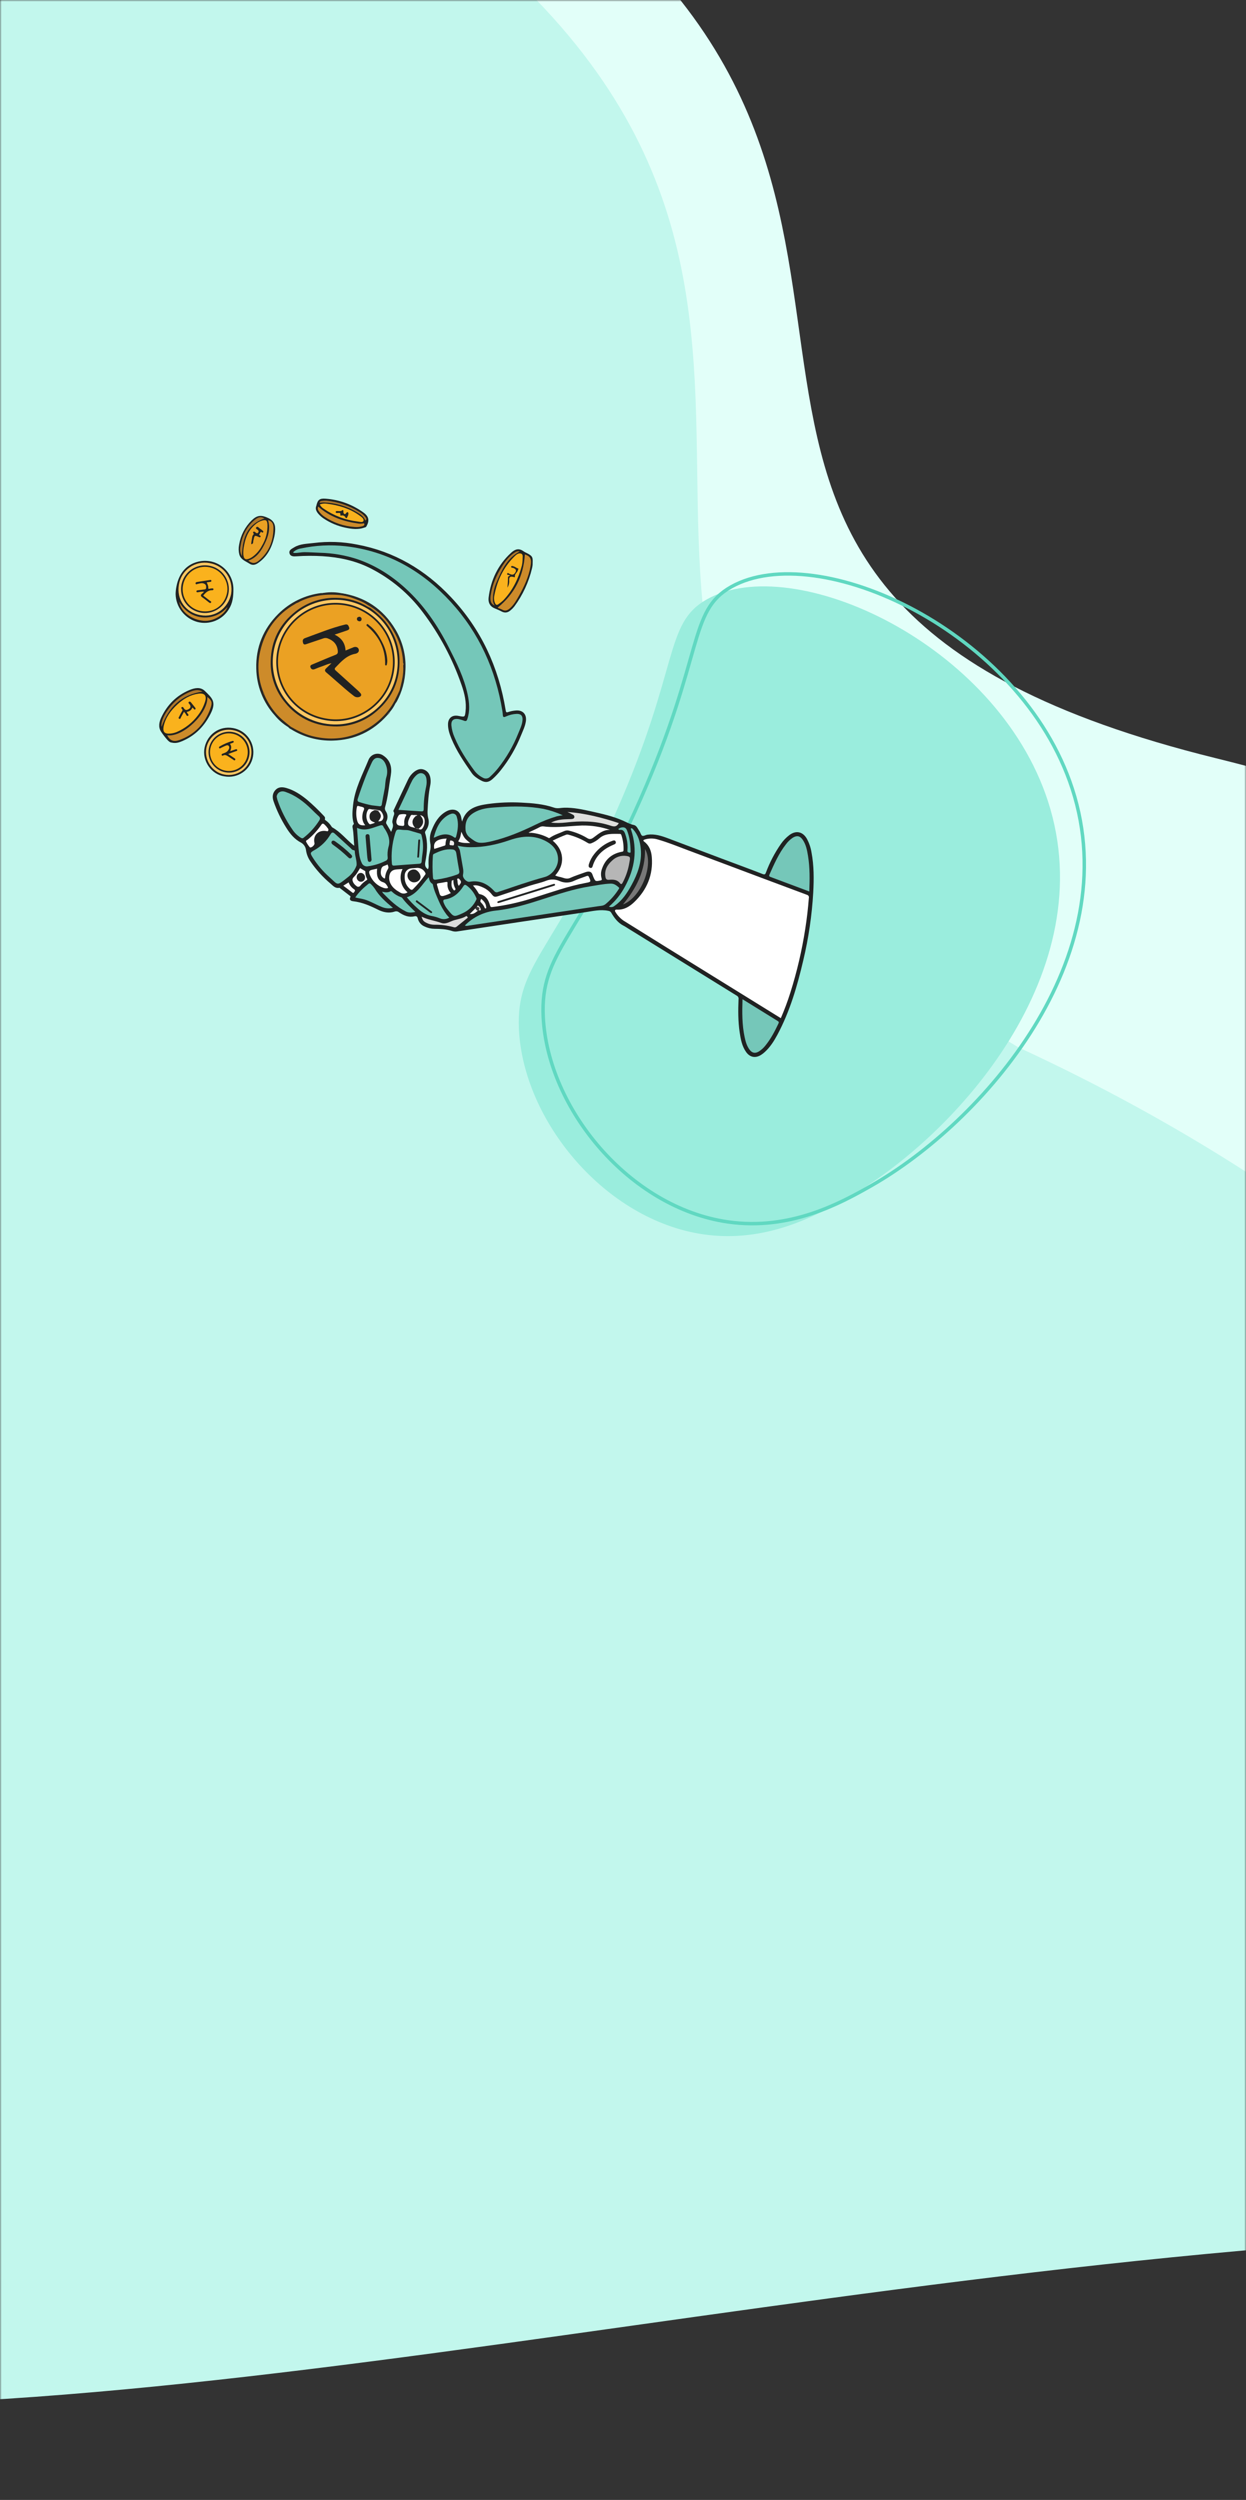 <svg width="360" height="722" viewBox="0 0 360 722" fill="none" xmlns="http://www.w3.org/2000/svg">
<rect x="0" y="0" width="360" height="722" fill="#333333" stroke="none"/>
<mask id="mask0_452_199" style="mask-type:alpha" maskUnits="userSpaceOnUse" x="0" y="0" width="360" height="722">
<path d="M0 0H360V722H0V0Z" fill="#C4C4C4"/>
</mask>
<g mask="url(#mask0_452_199)">
<path d="M-95.511 -106.031C-95.511 -106.031 19.849 -133.185 156.972 -36.526C294.095 60.132 157.717 171.249 351.273 218.972C544.829 266.694 519.629 360.25 690.339 345.116C861.05 329.982 887.986 427.043 838.346 480.528C788.706 534.013 3.847 434.177 -160.461 439.659C-324.768 445.141 -430.071 132.509 -427.784 94.544C-425.498 56.579 -333.626 -198.007 -324.771 -199.197C-315.917 -200.387 -95.511 -106.031 -95.511 -106.031Z" fill="#E2FFF9"/>
<path d="M-157.828 -77.055C-157.828 -77.055 -4.376 -131.773 134.443 -18.769C273.261 94.234 121.428 199.105 294.192 302.465C482.075 389.182 483.798 510.697 660.478 498.971C837.158 487.245 1198.95 837.984 753.077 685.542C307.202 533.101 -157.828 875.276 -340.834 544.886C-494.474 237.814 -510.038 180.935 -506.596 138.292C-503.155 95.649 -401.049 -187.926 -391.87 -188.993C-382.69 -190.059 -157.828 -77.055 -157.828 -77.055Z" fill="#C2F7ED"/>
<path d="M203.269 356.493C174.825 352.385 151.212 323.777 149.931 297.283C149.021 278.45 160.09 275.097 178.026 234.437C196.544 192.456 191.763 180.118 204.235 173.092C229.095 159.089 287.931 185.65 302.789 231.418C318.671 280.338 276.722 327.836 244.671 346.06C235.837 351.085 221.289 359.096 203.269 356.493Z" fill="#9AEDDD"/>
<path d="M210.289 352.891C181.845 348.783 158.231 320.175 156.951 293.681C156.04 274.849 167.11 271.495 185.045 230.835C203.563 188.855 198.783 176.516 211.254 169.49C236.114 155.488 294.95 182.049 309.808 227.817C325.69 276.737 283.742 324.234 251.69 342.459C242.857 347.483 228.309 355.494 210.289 352.891Z" stroke="#60D8C1" stroke-miterlimit="10"/>
<path d="M102.351 244.234C102.168 242.524 102.211 240.87 101.914 239.238C101.843 238.848 101.741 238.449 102.099 238.137C102.374 237.897 102.146 237.664 102.091 237.443C101.679 235.803 101.836 234.185 102.012 232.514C102.512 227.78 104.76 223.67 106.503 219.384C106.67 218.998 106.921 218.655 107.238 218.379C107.554 218.103 107.929 217.901 108.334 217.788C108.739 217.675 109.165 217.653 109.579 217.725C109.993 217.797 110.387 217.96 110.73 218.203C112.794 219.557 113.294 221.628 112.916 223.842C112.39 226.921 112.139 230.053 111.275 233.07C111.207 233.267 111.188 233.477 111.217 233.683C111.246 233.889 111.324 234.086 111.443 234.256C111.746 234.686 111.923 235.191 111.956 235.715C111.989 236.24 111.875 236.763 111.628 237.227C111.562 237.364 111.537 237.517 111.557 237.668C111.576 237.819 111.639 237.961 111.738 238.077C112.143 238.781 112.562 239.476 113.019 240.248C113.283 239.406 113.765 238.701 113.434 237.788C113.24 237.253 113.469 236.679 113.58 236.126C113.696 235.552 114.154 235.004 113.699 234.368C113.568 234.187 113.756 233.945 113.853 233.739C115.204 230.866 116.535 227.984 117.906 225.121C118.302 224.276 118.886 223.532 119.614 222.947C120.507 222.239 121.497 221.854 122.6 222.325C123.779 222.829 124.297 223.853 124.396 225.079C124.449 225.64 124.422 226.206 124.316 226.76C123.793 229.252 123.659 231.772 123.528 234.307C123.505 235.076 123.595 235.845 123.794 236.588C123.912 237.141 123.909 237.712 123.787 238.264C123.664 238.815 123.424 239.334 123.083 239.785C122.906 240.047 122.725 240.269 122.832 240.611C123.695 243.387 123.415 246.182 122.882 248.957C122.704 249.874 122.862 250.521 123.642 251.044C123.97 250.431 123.788 249.779 123.805 249.15C123.783 248.087 123.916 247.026 124.2 246C124.443 245.137 124.476 244.227 124.296 243.348C124.082 242.127 124.236 240.87 124.739 239.736C125.577 237.606 126.692 235.647 128.805 234.415C130.854 233.219 133.003 233.843 133.315 236.4C133.345 236.645 133.421 236.883 133.513 237.276C134.616 233.371 137.879 232.636 141.021 232.191C144.211 231.757 147.434 231.625 150.649 231.797C153.85 231.951 157.034 232.214 160.083 233.253C161.098 233.599 162.028 233.291 162.995 233.27C165.679 233.209 168.28 233.765 170.872 234.344C173.959 235.033 177.052 235.717 179.968 236.994C181.011 237.45 181.983 238.035 183.144 238.269C183.966 238.435 184.276 239.384 184.746 240.036C185.056 240.465 185.165 241.188 185.555 241.368C185.93 241.541 186.544 241.139 187.065 241.068C189.181 240.775 191.141 241.408 193.078 242.137C198.229 244.079 203.378 246.024 208.526 247.972C212.463 249.453 216.416 250.893 220.335 252.422C221.027 252.691 221.136 252.414 221.324 251.929C222.402 249.048 223.834 246.312 225.588 243.783C226.274 242.781 227.117 241.897 228.085 241.162C229.984 239.763 231.911 240.161 233.097 242.189C233.777 243.426 234.239 244.77 234.461 246.163C235.189 250.006 235.172 253.884 234.963 257.767C234.584 264.355 233.624 270.896 232.094 277.316C230.357 284.754 228.238 292.073 224.601 298.856C223.63 300.667 222.529 302.398 220.993 303.806C220.643 304.133 220.262 304.426 219.857 304.683C218.252 305.679 216.654 305.368 215.565 303.825C214.358 302.115 213.999 300.113 213.702 298.104C213.235 294.944 213.252 291.763 213.382 288.582C213.419 288.382 213.39 288.175 213.299 287.992C213.209 287.809 213.061 287.66 212.88 287.567C202.467 281.143 192.061 274.708 181.663 268.262C181.163 267.953 180.677 267.614 180.154 267.348C178.526 266.52 177.496 265.13 176.613 263.614C176.527 263.46 176.405 263.329 176.256 263.232C176.108 263.136 175.939 263.076 175.763 263.059C173.484 262.575 171.268 263.132 169.048 263.461C156.69 265.292 144.335 267.145 131.984 269.021C131.478 269.081 130.966 269.019 130.488 268.842C128.873 268.322 127.215 268.264 125.542 268.245C124.549 268.237 123.57 268.01 122.674 267.581C122.19 267.38 121.76 267.067 121.419 266.669C121.079 266.271 120.838 265.798 120.715 265.289C120.587 264.74 120.34 264.489 119.707 264.639C118.033 265.035 116.601 264.371 115.262 263.473C115.094 263.334 114.891 263.242 114.676 263.206C114.46 263.171 114.239 263.193 114.034 263.27C112.347 263.838 110.709 263.472 109.194 262.716C106.909 261.578 104.602 260.576 102.031 260.284C101.412 260.213 100.824 259.937 101.232 259.099C101.369 258.819 101.129 258.75 100.992 258.643C100.106 257.949 99.212 257.265 98.32 256.579C98.232 256.512 98.123 256.381 98.051 256.397C96.881 256.655 96.213 255.816 95.49 255.191C93.259 253.32 91.299 251.15 89.666 248.742C88.995 247.771 88.564 246.657 88.407 245.489C88.353 245.056 88.201 244.641 87.961 244.276C87.722 243.912 87.402 243.606 87.026 243.383C85.06 242.385 83.781 240.781 82.675 239C81.174 236.611 79.951 234.06 79.029 231.396C78.608 230.156 78.74 229.023 79.633 228.102C80.488 227.222 81.62 227.261 82.731 227.578C84.973 228.215 86.876 229.49 88.648 230.923C90.348 232.363 91.96 233.903 93.476 235.534C93.735 235.8 94.017 236.065 93.881 236.485C93.8 236.736 93.932 236.823 94.114 236.941C94.763 237.394 95.317 237.97 95.742 238.637C95.806 238.762 95.897 238.871 96.007 238.958C98.368 240.257 100.013 242.397 102.062 244.062C102.155 244.124 102.252 244.182 102.351 244.234Z" fill="#202222"/>
<path d="M103.153 157.266C113.921 159.281 122.867 164.579 130.303 172.473C138.981 181.687 144.071 192.67 146.1 205.1C146.186 205.629 146.238 205.858 146.871 205.632C147.564 205.4 148.283 205.254 149.012 205.199C151.036 205.009 152.228 206.291 151.942 208.301C151.734 209.769 151.062 211.08 150.519 212.434C149.086 216.005 147.143 219.35 144.752 222.367C144.024 223.299 143.218 224.167 142.341 224.961C141.198 225.985 140.228 226.115 138.867 225.35C137.888 224.8 136.942 224.194 136.278 223.241C134.07 220.066 131.882 216.88 130.408 213.278C129.864 211.949 129.411 210.599 129.44 209.128C129.473 207.437 130.581 206.47 132.26 206.721C132.428 206.747 132.594 206.782 132.761 206.812C134.288 207.091 134.312 207.095 134.503 205.515C134.823 202.855 134.221 200.297 133.356 197.835C130.751 190.286 126.97 183.194 122.153 176.819C118.171 171.509 113.023 167.179 107.104 164.161C102.73 161.94 98.048 160.935 93.176 160.635C90.674 160.483 88.165 160.492 85.665 160.664C84.915 160.715 83.906 160.771 83.651 159.818C83.396 158.866 84.313 158.492 84.975 158.087C86.7 157.033 88.695 157.066 90.598 156.826C94.779 156.291 99.02 156.44 103.153 157.266Z" fill="#202222"/>
<path d="M49.575 214.458C49.127 214.439 48.74 214.104 48.336 213.661C47.701 212.946 47.116 212.187 46.585 211.391C45.639 210.014 45.978 208.512 46.629 207.139C48.334 203.546 50.987 200.867 54.687 199.312C56.205 198.675 57.899 198.296 59.197 199.564C61.287 201.605 62.543 202.664 60.938 205.949C59.156 209.589 56.548 212.341 52.815 213.97C51.849 214.388 50.835 214.773 49.575 214.458Z" fill="#202222"/>
<path d="M153.712 164.146C152.772 168.113 151.04 171.851 148.618 175.136C148.309 175.535 147.957 175.899 147.567 176.22C146.755 176.934 145.898 177.137 144.865 176.574C144.236 176.231 143.553 175.961 142.888 175.681C141.454 175.076 141.011 173.91 141.178 172.559C141.801 167.506 143.877 163.133 147.659 159.658C148.843 158.57 149.939 158.241 151.294 159.239C151.573 159.423 151.867 159.582 152.174 159.715C154.159 160.697 153.919 161.124 153.884 163.148C153.853 163.484 153.795 163.818 153.712 164.146Z" fill="#202222"/>
<path d="M50.959 169.484C51.726 165.275 54.214 162.655 58.012 162.061C59.179 161.888 60.369 161.967 61.503 162.293C62.636 162.619 63.686 163.185 64.58 163.952C65.475 164.719 66.193 165.669 66.686 166.738C67.18 167.806 67.437 168.968 67.44 170.144C67.447 172.21 67.248 174.174 66.129 175.941C65.218 177.443 63.848 178.613 62.22 179.28C60.592 179.946 58.792 180.073 57.086 179.642C55.294 179.165 53.706 178.12 52.561 176.664C51.416 175.209 50.777 173.422 50.738 171.573C50.751 170.871 50.824 170.173 50.959 169.484Z" fill="#202222"/>
<path d="M83.296 210.004C81.828 209.11 80.519 207.978 79.424 206.655C76.038 202.918 74.126 198.083 74.04 193.046C73.893 186.929 76.045 181.654 80.386 177.324C83.743 173.964 88.139 171.831 92.862 171.271C92.918 171.276 92.972 171.291 93.022 171.316C95.402 171.191 97.772 171.147 100.125 171.65C100.841 171.804 101.496 172.158 102.234 172.221C102.473 172.241 102.707 172.362 102.655 172.63C102.611 172.852 102.353 172.846 102.157 172.843C101.905 172.825 101.654 172.791 101.407 172.739C99.265 172.148 97.042 171.898 94.822 172C92.028 172.067 89.28 172.723 86.758 173.924C86.299 173.996 85.869 174.197 85.521 174.504C82.052 176.397 79.225 179.274 77.397 182.771C74.693 188.029 74.091 193.526 76.07 199.195C76.118 199.327 76.157 199.462 76.186 199.6C76.215 199.963 76.329 200.315 76.518 200.627C78.134 204.023 80.311 206.961 83.454 209.118C83.76 209.326 84.019 209.593 84.217 209.905C84.419 210.309 84.335 210.516 83.867 210.335C83.663 210.249 83.471 210.138 83.296 210.004Z" fill="#282725"/>
<path d="M91.394 146.092C91.778 144.35 92.33 143.885 94.066 144.023C98.031 144.308 101.834 145.701 105.043 148.041C106.605 149.174 106.803 150.39 105.848 152.055C105.718 152.282 105.497 152.293 105.285 152.37C103.461 153.027 101.616 152.779 99.806 152.397C97.552 151.926 95.411 151.024 93.501 149.741C92.967 149.384 92.482 148.96 92.056 148.48C91.394 147.734 91.021 146.949 91.394 146.092Z" fill="#202222"/>
<path d="M79.262 154.981C78.572 158.094 77.217 160.807 74.488 162.654C73.731 163.167 72.925 163.348 72.065 162.784C70.957 162.059 69.583 161.651 69.153 160.169C68.91 159.244 68.886 158.276 69.082 157.339C69.508 154.654 70.788 152.176 72.733 150.271C74.335 148.719 75.54 148.685 77.529 149.625C79.678 150.639 79.649 152.349 79.394 154.233C79.362 154.484 79.307 154.732 79.262 154.981Z" fill="#222322"/>
<path d="M64.849 224.221C61.129 223.726 58.271 219.763 59.127 215.835C59.936 212.125 63.323 209.552 67.359 210.277C68.277 210.441 69.154 210.784 69.939 211.286C70.724 211.789 71.402 212.44 71.935 213.204C72.468 213.968 72.844 214.828 73.043 215.737C73.243 216.646 73.26 217.585 73.095 218.501C72.93 219.416 72.586 220.291 72.083 221.074C71.579 221.857 70.926 222.533 70.16 223.064C69.394 223.596 68.531 223.971 67.62 224.17C66.708 224.368 65.767 224.386 64.849 224.221Z" fill="#202222"/>
<path d="M83.297 210.004C83.474 210.068 83.652 210.138 83.832 210.193C83.935 210.225 84.061 210.412 84.143 210.198C84.172 210.123 84.08 210.002 84.043 209.902C84.516 209.754 84.862 210.059 85.211 210.269C88.387 212.116 92.001 213.082 95.677 213.068C99.354 213.053 102.959 212.058 106.12 210.186C110.24 207.773 113.11 204.298 114.957 199.942C115.033 199.76 115.126 199.585 115.232 199.419C115.473 199.177 115.419 198.704 115.858 198.615C115.897 198.64 115.93 198.673 115.956 198.711C115.981 198.749 115.998 198.792 116.006 198.838C115.592 200.359 114.995 201.826 114.23 203.206C113.834 204.022 113.341 204.787 112.761 205.485C112.435 205.809 112.213 206.216 111.896 206.548C107.7 211.251 102.459 213.725 96.134 213.892C91.882 214.003 87.691 212.862 84.087 210.61C83.773 210.483 83.501 210.273 83.297 210.004Z" fill="#292825"/>
<path d="M114.234 203.207C114.682 202.095 115.108 200.973 115.589 199.876C115.732 199.481 115.839 199.074 115.909 198.66C116.296 197.6 116.341 196.47 116.59 195.381C116.661 195.065 116.669 194.735 116.721 194.612C116.445 195.829 116.35 197.281 115.908 198.66C115.558 198.801 115.774 199.29 115.429 199.435C115.35 199.317 115.303 199.182 115.291 199.041C115.279 198.9 115.303 198.759 115.361 198.63C115.807 197.006 116.123 195.35 116.308 193.677C116.978 192.989 116.532 192.052 116.842 191.282C116.748 191.423 116.81 191.624 116.668 191.749C116.1 191.643 116.221 191.16 116.206 190.815C116.079 188.069 115.18 185.546 114.015 183.094C113.858 182.763 113.627 182.476 113.458 182.153C111.748 179.069 109.171 176.551 106.045 174.908C104.838 173.999 103.426 173.53 102.025 173.034C101.73 172.929 101.323 172.944 101.274 172.489L102.503 172.71L102.57 172.47C101.777 172.233 100.991 171.964 100.187 171.766C98.132 171.258 96.035 171.331 93.944 171.411C93.636 171.42 93.329 171.388 93.029 171.317C94.801 170.968 96.623 170.955 98.4 171.277C105.349 172.304 110.697 175.82 114.284 181.858C116.355 185.339 117.35 189.352 117.143 193.395C117.029 196.635 116.166 199.805 114.619 202.657C114.501 202.847 114.373 203.031 114.234 203.207Z" fill="#2A2927"/>
<path d="M111.898 206.546C112.035 206.092 112.346 205.71 112.763 205.483C112.601 205.923 112.297 206.297 111.898 206.546Z" fill="#6E6F6F"/>
<path d="M225.596 294.057C214.642 287.279 203.737 280.531 192.883 273.812C188.653 271.192 184.43 268.562 180.213 265.923C179.255 265.272 178.447 264.424 177.842 263.438C177.487 262.916 177.759 262.676 178.222 262.704C180.288 262.827 181.89 261.837 183.265 260.512C186.938 256.976 188.731 252.654 188.323 247.533C188.183 245.788 187.612 244.184 186.115 243.06C185.718 242.761 185.902 242.57 186.299 242.447C187.522 242.074 188.829 242.074 190.052 242.447C193.095 243.318 196.014 244.537 198.974 245.637C205.935 248.222 212.875 250.849 219.826 253.456C224.257 255.119 228.691 256.775 233.127 258.424C233.226 258.445 233.32 258.485 233.403 258.543C233.486 258.6 233.556 258.674 233.61 258.76C233.663 258.845 233.699 258.941 233.714 259.041C233.729 259.14 233.724 259.242 233.698 259.34C233.469 262.29 233.134 265.226 232.675 268.149C231.715 274.416 230.273 280.6 228.363 286.646C227.571 289.163 226.648 291.637 225.596 294.057Z" fill="white"/>
<path d="M132.213 244.24C133.424 244.538 134.669 244.685 135.917 244.677C139.854 244.722 143.623 243.889 147.326 242.61C150.911 241.373 154.514 241.123 157.956 243.06C159.868 244.136 161.161 245.725 161.233 248.048C161.304 250.327 159.569 252.697 157.372 253.292C152.823 254.525 148.392 256.123 143.922 257.602C143.732 257.702 143.511 257.73 143.301 257.68C143.091 257.63 142.906 257.506 142.781 257.331C140.879 255.281 138.607 254.121 135.695 254.663C134.797 254.829 133.568 253.525 133.773 252.637C133.899 252.002 133.897 251.347 133.767 250.713C133.492 249.052 133.176 247.398 132.895 245.738C132.81 245.237 132.47 244.854 132.213 244.24Z" fill="#75C7B9"/>
<path d="M134.316 267.282C136.716 264.838 139.902 263.314 143.315 262.977C147.917 262.489 152.312 261.136 156.688 259.723C161.199 258.266 165.69 256.743 170.391 256.004C172.391 255.69 174.372 255.262 176.417 255.197C177.467 255.163 178.089 255.703 178.773 256.28C178.993 256.465 178.877 256.605 178.761 256.78C177.725 258.429 176.43 259.901 174.926 261.141C174.318 261.621 173.651 261.61 172.963 261.707C170.089 262.115 167.22 262.554 164.349 262.985C154.733 264.427 145.117 265.867 135.501 267.306C135.119 267.363 134.722 267.515 134.316 267.282Z" fill="#75C7B9"/>
<path d="M162.595 235.458C162.025 235.524 161.46 235.622 160.901 235.751C158.763 236.382 156.685 237.199 154.69 238.192C150.677 240.146 146.569 241.867 142.215 242.918C140.989 243.213 139.68 243.503 138.457 243.369C137.471 243.263 136.555 242.505 135.718 241.862C135.345 241.58 135.041 241.217 134.829 240.8C134.617 240.384 134.503 239.925 134.495 239.458C134.373 236.891 135.329 235.452 137.643 234.328C139.777 233.291 142.052 233.259 144.324 233.098C148.56 232.798 152.784 232.834 156.977 233.596C158.914 234.003 160.799 234.628 162.595 235.458Z" fill="#75C7B9"/>
<path d="M159.68 242.78C160.937 242.149 162.225 241.582 163.54 241.08C163.749 240.997 163.98 240.986 164.196 241.051C166.163 241.558 168.042 242.357 169.771 243.421C169.925 243.534 170.107 243.605 170.297 243.626C170.488 243.647 170.68 243.618 170.856 243.542C171.698 243.208 172.476 242.728 173.152 242.125C174.899 240.58 177.023 240.85 179.092 240.834C179.436 240.831 179.504 241.11 179.579 241.335C180.007 242.675 180.202 244.079 180.156 245.485C180.147 246.01 179.807 245.964 179.489 246.028C176.595 246.614 174.745 248.353 173.852 251.128C173.583 251.966 173.573 252.864 173.824 253.708C173.95 254.142 173.819 254.212 173.428 254.292C172.003 254.584 172.022 254.595 171.415 253.219C171.135 252.586 171.072 251.738 170.065 251.715C169.785 251.713 169.507 251.764 169.246 251.866C167.738 252.415 166.196 252.893 164.736 253.551C163.551 254.086 162.602 253.359 161.547 253.223C161.157 253.134 160.776 253.01 160.408 252.853C161.745 251.33 162.545 249.628 162.383 247.612C162.226 245.626 161.201 244.077 159.68 242.78Z" fill="white"/>
<path d="M233.827 257.469C230.011 256.036 226.319 254.644 222.619 253.271C222.228 253.126 222.146 252.964 222.311 252.592C223.671 249.544 225.002 246.483 227.087 243.826C227.619 243.096 228.274 242.463 229.024 241.956C230.214 241.205 231.138 241.376 231.927 242.535C232.891 243.949 233.197 245.589 233.463 247.233C234.006 250.582 233.957 253.951 233.827 257.469Z" fill="#75C7B9"/>
<path d="M103.013 249.957C102.505 251.333 101.606 252.532 100.427 253.41C97.203 255.941 97.81 255.687 95.159 253.308C93.319 251.677 91.718 249.797 90.4 247.723C89.539 246.352 89.545 246.256 90.909 245.485C92.808 244.408 94.388 242.85 95.49 240.968C95.903 240.28 96.236 240.314 96.749 240.787C98.24 242.161 99.752 243.515 101.242 244.89C101.531 245.156 101.748 245.506 102.19 245.539C102.232 245.538 102.274 245.545 102.314 245.561C102.353 245.577 102.389 245.601 102.419 245.631C102.449 245.662 102.472 245.698 102.488 245.737C102.503 245.777 102.511 245.819 102.509 245.862C102.532 247.155 103.08 248.376 103.039 249.677C103.038 249.761 103.025 249.844 103.013 249.957Z" fill="#75C7B9"/>
<path d="M214.525 288.584C218 290.736 221.344 292.813 224.7 294.874C225.037 295.081 225.087 295.233 224.913 295.604C223.85 297.839 222.719 300.028 221.145 301.96C220.625 302.629 219.994 303.204 219.279 303.659C218.189 304.321 217.311 304.154 216.555 303.136C215.763 302.069 215.419 300.821 215.146 299.551C214.381 295.978 214.408 292.363 214.525 288.584Z" fill="#75C7B9"/>
<path d="M79.939 229.994C80.17 228.79 81.249 228.279 82.413 228.679C85.336 229.683 87.724 231.484 89.895 233.618C90.619 234.329 91.332 235.053 92.093 235.725C92.544 236.124 92.538 236.474 92.248 236.955C91.036 238.861 89.508 240.548 87.728 241.942C87.364 242.243 87.1 242.058 86.82 241.892C85.866 241.28 85.054 240.471 84.44 239.521C82.604 236.878 81.153 233.989 80.131 230.94C80.044 230.63 79.98 230.314 79.939 229.994Z" fill="#75C7B9"/>
<path d="M136.66 255.746C137.673 255.525 138.514 255.866 139.332 256.21C140.357 256.624 141.261 257.291 141.958 258.147C142.721 259.101 142.894 259.162 144.103 258.762C147.1 257.77 150.087 256.755 153.088 255.787C154.669 255.277 156.32 254.956 157.856 254.343C158.473 254.102 159.133 253.989 159.795 254.01C160.457 254.031 161.108 254.185 161.709 254.463C162.377 254.758 163.103 254.902 163.834 254.884C164.565 254.865 165.282 254.685 165.935 254.357C167.076 253.815 168.306 253.462 169.49 253.007C169.857 252.865 170.013 252.956 170.178 253.32C170.776 254.641 170.807 254.705 169.354 254.971C164.155 255.922 159.204 257.729 154.184 259.295C150.327 260.552 146.359 261.441 142.333 261.952C141.907 262.001 141.73 262.02 141.588 261.501C141.159 259.922 140.388 258.581 138.585 258.229C138.382 258.19 138.314 258.056 138.23 257.911C137.788 257.134 137.262 256.408 136.66 255.746Z" fill="white"/>
<path d="M118.187 239.825C119.242 240.133 120.294 240.452 121.354 240.745C121.699 240.84 121.756 241.095 121.822 241.371C122.237 242.981 122.332 244.656 122.1 246.302C121.969 247.135 121.89 247.977 121.818 248.817C121.779 249.28 121.528 249.432 121.106 249.461C118.718 249.627 116.331 249.787 113.946 249.988C113.417 250.032 113.262 249.875 113.22 249.366C112.991 246.556 113.283 243.727 114.081 241.022C114.531 239.468 114.582 239.472 116.241 239.674C116.885 239.751 117.544 239.67 118.187 239.825Z" fill="#73C8BA"/>
<path d="M107.419 232.584C106.228 232.344 105.051 232.04 103.892 231.674C103.36 231.518 103.191 231.264 103.369 230.703C104.053 228.558 104.825 226.447 105.635 224.346C106.11 223.111 106.669 221.915 107.204 220.707C107.621 219.765 108.069 218.808 109.255 218.888C110.371 218.964 111.07 219.827 111.447 220.785C111.936 221.935 112.004 223.22 111.64 224.415C111.285 225.526 111.358 226.703 111.136 227.837C110.844 229.33 110.563 230.827 110.306 232.326C110.305 232.411 110.285 232.494 110.246 232.568C110.207 232.643 110.152 232.708 110.084 232.758C110.016 232.808 109.937 232.841 109.854 232.855C109.771 232.87 109.685 232.864 109.604 232.84C108.876 232.756 108.147 232.671 107.419 232.584Z" fill="#73C8BA"/>
<path d="M103.154 239.079C105.562 240.224 107.639 239.04 109.776 238.41C110.302 238.254 110.611 238.263 110.81 238.82C110.921 239.048 111.057 239.263 111.215 239.462C112.234 241.056 112.835 242.704 112.235 244.639C111.979 245.624 111.902 246.647 112.009 247.659C112.038 247.853 112.001 248.051 111.902 248.221C111.802 248.391 111.648 248.522 111.464 248.592C109.852 249.409 108.114 249.949 106.322 250.189C105.948 250.268 105.558 250.211 105.223 250.027C104.888 249.843 104.631 249.545 104.498 249.187C103.878 247.882 103.723 246.491 103.595 245.095C103.419 243.168 103.31 241.234 103.154 239.079Z" fill="#73C8BA"/>
<path d="M129.806 265.02C129.392 265.267 128.925 265.413 128.444 265.445C127.962 265.478 127.48 265.396 127.036 265.206C126.248 264.895 125.43 264.665 124.596 264.518C122.977 264.199 121.696 263.314 120.521 262.23C119.449 261.279 118.453 260.245 117.543 259.138C120.551 258.165 121.911 255.475 123.864 253.338C124.04 254.065 124.16 254.818 124.901 255.222C124.991 255.292 125.051 255.393 125.069 255.506C125.399 257.172 126.115 258.679 126.78 260.234C127.357 261.601 128.095 262.894 128.978 264.087C129.209 264.402 129.497 264.675 129.806 265.02Z" fill="#73C8BA"/>
<path d="M130.661 245.321C131.407 245.378 131.74 245.767 131.845 246.501C132.089 248.192 132.393 249.876 132.694 251.559C132.798 252.139 132.576 252.388 132.028 252.593C130.066 253.296 128.033 253.784 125.964 254.049C125.447 254.123 125.132 253.996 125.099 253.435C124.934 251.393 124.921 249.341 125.062 247.297C125.084 247.058 125.062 246.764 125.338 246.627C127.017 245.795 128.735 245.116 130.661 245.321Z" fill="#75C7B9"/>
<path d="M115.109 233.894C116.07 231.857 116.988 229.905 117.912 227.955C118.284 227.045 118.703 226.154 119.166 225.286C119.47 224.778 119.845 224.317 120.278 223.914C120.784 223.443 121.394 223.151 122.05 223.36C122.788 223.595 123.116 224.265 123.212 224.996C123.311 225.724 123.282 226.463 123.125 227.181C122.653 229.3 122.416 231.464 122.419 233.635C122.419 234.301 122.173 234.363 121.646 234.326C119.508 234.174 117.369 234.041 115.109 233.894Z" fill="#73C8BA"/>
<path d="M137.669 259.718C136.857 261.559 135.373 263.023 133.518 263.813C131.129 264.868 131.119 264.911 129.335 262.673C128.825 262.069 128.427 261.379 128.158 260.636C128.021 260.223 127.98 259.85 128.57 259.761C130.985 259.398 132.619 257.912 133.869 255.96C134.224 255.405 134.443 255.478 134.875 255.785C136.007 256.633 136.905 257.755 137.484 259.044C137.607 259.294 137.734 259.553 137.669 259.718Z" fill="#73C8BA"/>
<path d="M153.079 240.258C154.045 239.795 155.032 239.37 155.97 238.857C156.609 238.507 157.272 238.711 157.868 238.764C161.32 239.068 164.732 238.523 168.162 238.41C170.921 238.363 173.667 238.796 176.276 239.689C174.22 239.567 172.867 240.893 171.398 241.951C170.815 242.37 170.32 242.467 169.664 242.047C168.093 241.101 166.39 240.394 164.609 239.951C164.102 239.774 163.546 239.794 163.052 240.006C161.642 240.643 160.131 241.068 158.848 241.968C158.607 242.138 158.496 241.999 158.336 241.913C156.802 241.121 155.125 240.644 153.404 240.51C153.217 240.525 153.007 240.574 153.079 240.258Z" fill="white"/>
<path d="M181.701 249.892C181.344 251.632 180.742 253.313 179.915 254.886C179.72 255.256 179.493 255.548 179.131 255.078C178.307 254.005 177.136 253.995 175.978 254.093C175.31 254.149 175.042 253.895 174.935 253.32C174.557 251.295 175.475 249.769 176.904 248.499C177.436 247.988 178.077 247.606 178.78 247.382C179.482 247.157 180.227 247.096 180.957 247.204C182.019 247.365 182.122 247.527 181.938 248.575C181.876 248.936 181.809 249.296 181.701 249.892Z" fill="#B6B6B6"/>
<path d="M175.941 261.836C177.832 260.215 179.402 258.255 180.57 256.058C183.402 250.867 184.239 245.427 182.358 239.707C182.311 239.565 182.132 239.357 182.317 239.257C182.594 239.108 182.766 239.345 182.94 239.54C184.374 241.15 184.949 243.093 185.139 245.18C185.485 248.985 184.223 252.397 182.444 255.644C181.198 257.919 179.775 260.084 177.574 261.61C177.353 261.801 177.081 261.925 176.791 261.965C176.501 262.005 176.206 261.96 175.941 261.836Z" fill="#73C8BA"/>
<path d="M125.311 241.907C125.985 239.31 126.957 237.014 129.266 235.535C129.598 235.324 129.957 235.159 130.334 235.044C130.498 234.976 130.675 234.946 130.853 234.955C131.03 234.963 131.204 235.011 131.36 235.094C131.517 235.177 131.654 235.294 131.76 235.436C131.867 235.578 131.94 235.741 131.976 235.915C132.555 237.809 132.296 239.683 131.799 241.546C131.715 241.86 131.59 242.092 131.227 241.829C129.371 240.484 127.516 240.917 125.659 241.826C125.545 241.863 125.429 241.89 125.311 241.907Z" fill="#73C8BA"/>
<path d="M113.525 262.194C112.401 262.465 111.219 262.352 110.167 261.873C108.498 261.21 106.963 260.246 105.217 259.748C104.4 259.515 103.555 259.438 102.645 259.201C103.674 257.621 105.024 256.419 106.43 255.274C106.743 255.019 106.992 255.132 107.23 255.4C107.614 255.772 107.961 256.18 108.265 256.619C109.564 258.81 111.447 260.466 113.525 262.194Z" fill="#73C8BA"/>
<path d="M178.794 237.721C177.968 239.16 176.946 238.616 175.913 238.298C171.842 237.044 167.689 237.059 163.508 237.55C162.081 237.712 160.641 237.723 159.211 237.585C160.942 236.689 162.617 236.62 164.297 236.578C164.635 236.588 164.972 236.573 165.308 236.531C165.61 236.476 165.916 236.349 165.952 235.962C165.96 235.82 165.925 235.68 165.85 235.559C165.775 235.439 165.664 235.344 165.533 235.289C165.013 234.999 164.477 234.736 163.929 234.501C169.056 234.862 173.983 236.125 178.794 237.721Z" fill="#DFDFDD"/>
<path d="M110.404 257.532C111.313 257.745 112.089 257.828 112.812 257.413C113.06 257.271 113.185 257.472 113.312 257.585C114.034 258.259 114.889 258.774 115.823 259.097C115.961 259.129 116.086 259.199 116.185 259.3C117.256 260.79 118.621 262.008 120.017 263.383C119.029 263.546 118.197 263.703 117.32 263.27C114.722 261.987 112.686 260.019 110.694 257.988C110.585 257.844 110.488 257.692 110.404 257.532Z" fill="#73C8BA"/>
<path d="M117.757 257.706C117.436 257.936 117.051 258.062 116.655 258.067C116.259 258.072 115.872 257.955 115.544 257.733C114.449 257.122 113.459 256.4 112.857 255.254C112.538 254.656 112.396 253.98 112.448 253.304C112.549 251.897 113.235 251.196 114.607 251.091C115.136 251.05 115.665 251.022 116.302 250.981C115.754 252.103 115.599 253.375 115.863 254.595C116.127 255.815 116.795 256.91 117.758 257.706H117.757Z" fill="white"/>
<path d="M186.365 245.219C189.028 249.717 185.22 259.258 179.996 261.207C183.854 256.541 186.472 251.478 186.365 245.219Z" fill="#787878"/>
<path d="M121.801 264.73C123.661 265.655 125.65 265.872 127.5 266.551C128.432 266.892 129.386 266.528 130.273 266.116C131.668 265.468 133.282 265.447 134.617 264.62C134.869 264.464 134.957 264.701 135.074 264.835C135.259 265.044 135.039 265.129 134.925 265.222C133.919 266.037 132.904 266.844 131.899 267.661C131.774 267.753 131.626 267.81 131.471 267.828C131.316 267.845 131.16 267.821 131.017 267.759C129.192 267.264 127.306 267.032 125.416 267.07C124.679 267.066 123.952 266.893 123.293 266.564C122.373 266.107 122.15 265.877 121.801 264.73Z" fill="#DDDDDC"/>
<path d="M116.963 252.466C117.049 252.016 117.281 251.607 117.624 251.302C117.967 250.997 118.402 250.813 118.86 250.779C119.449 250.737 120.038 250.69 120.628 250.645C121.12 250.655 121.599 250.807 122.007 251.082C122.415 251.357 122.735 251.744 122.929 252.195C122.951 252.275 122.951 252.359 122.93 252.44C122.909 252.52 122.868 252.593 122.81 252.653C121.777 254.128 120.616 255.51 119.342 256.783C118.933 257.215 118.602 256.881 118.327 256.631C117.093 255.509 116.767 254.07 116.963 252.466Z" fill="white"/>
<path d="M108.964 250.873C108.698 252.981 109.235 254.351 110.647 254.779C111.423 255.015 111.679 255.537 112.016 256.111C112.201 256.428 112.057 256.516 111.799 256.539C111.462 256.575 111.121 256.535 110.801 256.422C109.916 256.122 109.107 255.635 108.43 254.993C107.752 254.352 107.221 253.572 106.874 252.707C106.438 251.654 106.634 251.361 107.736 251.146C108.117 251.071 108.494 250.978 108.964 250.873Z" fill="white"/>
<path d="M89.566 244.752C89.133 244.268 88.766 243.729 88.474 243.15C88.266 242.716 88.736 242.65 88.935 242.475C90.412 241.253 91.713 239.833 92.802 238.256C93.127 237.758 93.37 237.782 93.758 238.126C94.129 238.472 94.461 238.858 94.748 239.277C94.824 239.36 94.871 239.466 94.884 239.578C94.897 239.69 94.874 239.803 94.819 239.902C94.661 240.194 94.443 240.042 94.23 240.008C91.925 239.652 90.344 241.313 90.867 243.539C90.972 243.987 90.127 244.843 89.566 244.752Z" fill="white"/>
<path d="M130.259 257.92C129.59 258.262 128.888 258.535 128.163 258.734C127.453 258.925 127.176 258.64 127.002 258.097C126.737 257.274 126.531 256.432 126.282 255.604C126.186 255.282 126.278 255.152 126.608 255.104C127.354 254.994 128.103 254.881 128.84 254.72C129.266 254.628 129.32 254.785 129.293 255.146C129.242 255.65 129.302 256.16 129.469 256.639C129.635 257.118 129.905 257.555 130.259 257.92Z" fill="white"/>
<path d="M105.532 238.346C104.043 238.479 103.45 238.109 103.155 236.839C102.88 235.632 102.861 234.381 103.099 233.166C103.177 232.753 103.329 232.662 103.723 232.817C104.192 233.001 104.859 232.984 105.121 233.309C105.39 233.641 104.944 234.209 104.84 234.68C104.553 235.99 104.573 237.236 105.532 238.346Z" fill="white"/>
<path d="M120.134 239.143L119.966 239.111C118.716 238.328 118.669 236.827 119.855 235.678C119.965 235.514 120.279 235.643 120.312 235.363C120.682 235.095 121 235.688 121.369 235.425C121.752 235.571 122.069 235.851 122.26 236.213C122.452 236.574 122.505 236.993 122.41 237.391C122.253 238.272 122.041 239.164 120.94 239.372C120.671 239.294 120.363 239.352 120.134 239.143Z" fill="#202222"/>
<path d="M109.277 237.198C108.95 237.273 108.731 237.636 108.343 237.549C107.434 237.594 106.857 237.211 106.626 236.409C106.504 235.972 106.527 235.507 106.693 235.085C106.859 234.662 107.158 234.305 107.545 234.066C107.704 234.008 107.865 233.957 108.029 233.915C108.489 233.846 108.958 233.925 109.369 234.14C110.573 235.17 110.534 236.474 109.277 237.198Z" fill="#222323"/>
<path d="M104.023 250.718C104.431 250.955 104.834 251.202 105.25 251.424C105.406 251.507 105.571 251.57 105.557 251.771C105.539 252.475 105.711 253.171 106.054 253.787C106.173 254.031 106.054 254.128 105.863 254.241C105.198 254.661 104.604 255.184 104.102 255.79C104.044 255.879 103.966 255.953 103.875 256.008C103.784 256.063 103.682 256.096 103.576 256.106C103.47 256.116 103.364 256.102 103.264 256.065C103.165 256.028 103.075 255.969 103.001 255.893C102.606 255.621 102.28 255.26 102.048 254.841C101.806 254.322 101.687 253.81 102.208 253.322C102.584 252.943 102.919 252.527 103.207 252.078C103.507 251.645 103.752 251.175 104.023 250.718Z" fill="#FCFDFF"/>
<path d="M115.516 238.452C114.709 238.377 114.354 237.779 114.593 236.81C114.723 236.293 114.951 235.805 115.265 235.372C115.46 235.1 117.218 235.008 117.365 235.266C117.461 235.435 117.312 235.572 117.239 235.713C116.887 236.329 116.734 237.038 116.801 237.744C116.92 238.558 116.529 238.594 115.937 238.5C115.796 238.479 115.656 238.469 115.516 238.452Z" fill="#FCFDFF"/>
<path d="M178.641 239.438C178.899 239.209 179.212 239.052 179.55 238.983C180.332 238.844 180.846 239.022 181.175 239.854C181.939 241.795 182.159 243.808 182.2 245.86C182.204 246.082 182.234 246.341 181.857 246.256C181.51 246.179 181.217 246.115 181.278 245.622C181.385 244.448 181.296 243.265 181.015 242.12C180.909 241.685 180.778 241.256 180.624 240.835C180.372 240.078 179.967 239.523 179.037 239.683C178.954 239.687 178.87 239.668 178.797 239.627C178.751 239.606 178.725 239.544 178.641 239.438Z" fill="#71C6B8"/>
<path d="M125.468 245.177C125.054 242.99 126.46 242.318 129.046 242.167C128.844 242.689 128.734 243.241 128.721 243.8C128.724 244.02 128.681 244.157 128.437 244.232C127.449 244.533 126.467 244.857 125.468 245.177Z" fill="white"/>
<path d="M111.97 249.657C112.136 250.079 112.374 250.49 112.127 250.904C111.633 251.653 111.338 252.516 111.27 253.41C111.249 253.906 110.967 253.677 110.77 253.537C110.064 253.033 109.947 252.278 110.047 251.514C110.128 250.89 110.286 250.239 111.071 250.042C111.38 249.938 111.681 249.809 111.97 249.657Z" fill="#FAFBFB"/>
<path d="M108.118 234.044C107.253 234.342 106.738 234.91 106.765 235.857C106.792 236.786 107.185 237.19 108.343 237.549C107.994 237.852 107.532 237.871 107.125 238.031C107.039 238.071 106.941 238.079 106.849 238.052C106.758 238.026 106.679 237.967 106.628 237.886C105.723 236.912 105.584 235.025 106.342 233.9C106.388 233.8 106.468 233.72 106.569 233.676C106.669 233.632 106.782 233.626 106.887 233.659C107.186 233.73 107.495 233.758 107.8 233.804C107.974 233.796 108.191 233.73 108.118 234.044Z" fill="#FAFBFB"/>
<path d="M120.087 235.713C118.92 236.755 118.88 237.918 119.969 239.111C119.725 239.053 119.482 238.99 119.237 238.938C117.962 238.662 117.653 238.181 118.023 236.919C118.188 236.478 118.386 236.05 118.616 235.639C118.835 235.175 119.22 235.376 119.56 235.406C119.781 235.431 120.123 235.251 120.087 235.713Z" fill="#F7F8F9"/>
<path d="M135.851 243.481C134.781 243.474 133.755 243.523 132.761 243.17C132.534 243.09 132.285 243.1 132.506 242.763C133.008 241.999 133.127 241.113 133.282 240.202C134.168 242.091 134.168 242.091 135.851 243.481Z" fill="#F7F8F9"/>
<path d="M99.184 255.802L100.729 254.834C101.021 255.653 101.574 256.353 102.305 256.826C102.754 257.129 102.533 257.322 102.355 257.621C102.147 257.971 101.977 257.922 101.698 257.703C100.886 257.067 100.053 256.457 99.184 255.802Z" fill="#FAFBFB"/>
<path d="M109.275 237.198C110.275 236.003 110.282 235.33 109.305 234.266C109.267 233.924 109.586 234.134 109.693 234.019C110.368 234.384 110.942 235.592 110.751 236.277C110.543 237.021 110.018 237.289 109.275 237.198Z" fill="#F7F8F9"/>
<path d="M120.991 239.307C122.518 238.203 122.652 236.84 121.372 235.425C122.284 235.547 122.757 236.194 122.714 237.342C122.691 237.934 122.519 238.51 122.214 239.019C121.907 239.543 121.545 239.725 120.989 239.439C120.92 239.408 120.898 239.379 120.921 239.35C120.945 239.321 120.97 239.303 120.991 239.307Z" fill="#F2F2F2"/>
<path d="M139.013 259.573C139.773 260.205 140.379 260.89 140.466 261.911C140.479 262.072 140.569 262.28 140.374 262.356C140.126 262.453 140.05 262.229 139.968 262.048C139.776 261.613 139.508 261.215 139.178 260.872C138.682 260.363 138.684 260.361 139.013 259.573Z" fill="#F5F5F5"/>
<path d="M131.013 254.142C130.949 254.956 131.119 255.772 131.502 256.493C131.631 256.724 131.675 256.888 131.44 257.067C131.136 257.297 131.034 257.009 130.914 256.857C130.339 256.13 130.411 255.283 130.512 254.442C130.538 254.231 130.778 254.278 131.013 254.142Z" fill="#F6F7F7"/>
<path d="M130.372 244.113C129.955 244.157 129.783 243.914 129.936 243.461C130.029 243.187 129.889 242.627 130.354 242.733C130.762 242.826 131.287 243.005 131.2 243.734C131.123 244.385 130.768 244.123 130.372 244.113Z" fill="#EFEEEE"/>
<path d="M132.567 255.84C132.072 255.245 132.295 254.578 132.092 254.012C132.081 253.986 132.076 253.959 132.076 253.931C132.077 253.904 132.083 253.877 132.094 253.851C132.106 253.826 132.122 253.804 132.143 253.785C132.163 253.767 132.188 253.753 132.214 253.744C132.287 253.703 132.372 253.69 132.454 253.706C132.536 253.722 132.61 253.768 132.661 253.834C133.079 254.279 133.468 254.715 132.928 255.329C132.799 255.493 132.678 255.664 132.567 255.84Z" fill="#F3F3F3"/>
<path d="M138.088 263.01C137.425 263.495 136.828 264.142 135.727 263.967L137.347 262.351C137.734 262.415 137.875 262.752 138.088 263.01Z" fill="#F6F7F7"/>
<path d="M138.086 263.011C137.655 262.997 137.548 262.621 137.346 262.352C137.456 262.182 137.551 261.998 137.76 261.921C137.833 261.878 137.915 261.852 138 261.844C138.085 261.836 138.17 261.847 138.25 261.876C138.33 261.905 138.403 261.952 138.463 262.012C138.523 262.072 138.569 262.145 138.597 262.224C138.753 262.552 138.594 262.753 138.289 262.875L138.086 263.011Z" fill="#383838"/>
<path d="M138.289 262.874C138.734 262.214 138.399 261.984 137.76 261.92C137.914 261.794 137.886 261.334 138.266 261.623C138.454 261.747 138.612 261.912 138.727 262.106C138.843 262.299 138.913 262.516 138.934 262.74C138.938 262.948 138.547 262.991 138.289 262.874Z" fill="#E0E1E0"/>
<path d="M109.694 234.017L109.306 234.265C108.951 234.046 108.527 233.967 108.117 234.043L107.801 233.803C108.457 233.65 109.064 233.936 109.694 234.017Z" fill="#AEACAD"/>
<path d="M120.088 235.714C119.993 235.473 119.741 235.501 119.561 235.406L120.316 235.363L120.606 235.512L120.088 235.714Z" fill="#E4E4E3"/>
<path d="M120.991 239.308C121 239.329 121.004 239.351 121.004 239.374C121.003 239.397 120.998 239.419 120.989 239.44C120.68 239.412 120.342 239.469 120.137 239.144L120.991 239.308Z" fill="#777979"/>
<path d="M153.077 240.257L153.402 240.507C153.175 240.599 152.927 240.654 152.768 240.436C152.724 240.375 152.932 240.26 153.077 240.257Z" fill="#BAB9B9"/>
<path d="M84.686 159.506C85.293 158.92 86.067 158.537 86.902 158.408C91.153 157.494 95.524 157.274 99.845 157.757C112.086 159.166 122.041 164.908 130.235 173.849C138.449 182.813 143.233 193.445 145.161 205.391C145.215 205.723 145.241 206.061 145.268 206.396C145.33 207.163 145.484 207.233 146.223 206.906C147.174 206.475 148.198 206.227 149.242 206.176C150.527 206.121 151.089 206.734 150.966 208.045C150.843 209.391 150.232 210.58 149.74 211.803C148.291 215.435 146.315 218.836 143.876 221.897C143.183 222.75 142.43 223.553 141.621 224.299C141.354 224.594 140.99 224.785 140.595 224.837C140.199 224.889 139.798 224.798 139.464 224.582C138.53 224.106 137.714 223.427 137.077 222.596C134.84 219.575 132.78 216.441 131.331 212.952C130.838 211.846 130.528 210.667 130.414 209.461C130.317 208.091 131.004 207.484 132.374 207.658C132.983 207.779 133.58 207.954 134.156 208.184C134.569 208.315 134.817 208.251 134.986 207.775C135.833 205.374 135.618 202.967 135.108 200.55C134.097 195.757 131.929 191.425 129.736 187.102C126.472 180.664 122.476 174.75 117.094 169.865C113.052 166.197 108.513 163.3 103.314 161.521C99.797 160.357 96.126 159.724 92.421 159.641C90.928 159.591 89.436 159.476 87.942 159.472C86.99 159.469 86.048 159.732 85.087 159.698C85.008 159.708 84.929 159.695 84.858 159.661C84.787 159.627 84.727 159.573 84.686 159.506Z" fill="#75C7B9"/>
<path d="M47.27 209.829C47.816 207.208 49.344 205.183 51.269 203.421C52.995 201.841 54.95 200.663 57.324 200.34C59.147 200.092 59.812 200.942 59.238 202.698C58.789 204.112 58.093 205.435 57.181 206.606C55.6 208.703 53.5 210.355 51.087 211.401C50.489 211.648 49.857 211.803 49.212 211.861C47.572 212.017 46.992 211.415 47.27 209.829Z" fill="#FAB21D"/>
<path d="M48.295 212.352C52.826 213.015 60.148 206.036 59.915 201.296C61.191 202.318 61.415 202.86 60.815 204.539C59.237 208.956 56.31 212.121 51.83 213.727C50.155 214.328 49.089 213.888 48.295 212.352Z" fill="#CD8B2A"/>
<path d="M58.517 199.738C52.312 200.63 48.672 204.332 46.684 209.902C46.418 208.734 47.239 206.843 48.163 205.484C49.826 203.037 51.931 201.064 54.693 199.904C55.909 199.391 57.189 198.946 58.517 199.738Z" fill="#AE772B"/>
<path d="M150.796 163.306C149.834 166.964 148.187 170.495 145.368 173.419C144.953 173.801 144.511 174.151 144.045 174.467C143.535 174.861 143.24 174.667 143.016 174.17C142.727 173.465 142.665 172.689 142.838 171.948C143.655 167.653 145.46 163.848 148.601 160.734C149.153 160.187 149.842 159.608 150.584 159.899C151.253 160.163 150.944 161.047 150.991 161.658C150.976 162.212 150.911 162.763 150.796 163.306Z" fill="#FAB21D"/>
<path d="M143.777 175.497C148.749 171.482 151.263 166.351 151.651 160.116C153.287 160.71 153.649 161.409 153.273 163.587C152.745 166.639 151.448 169.395 149.945 172.068C149.216 173.363 148.494 174.658 147.354 175.668C146.659 176.284 145.981 176.589 145.077 176.065C144.625 175.803 144.071 175.721 143.777 175.497Z" fill="#CD8B2A"/>
<path d="M150.164 159.272C146.613 161.156 145.022 164.523 143.551 167.958C142.803 169.597 142.417 171.377 142.418 173.178C142.427 173.785 142.604 174.378 142.929 174.891C141.868 174.466 141.549 173.573 141.761 172.031C142.19 168.912 143.42 166.107 145.104 163.48C146.034 162.03 147.074 160.667 148.528 159.688C149.017 159.359 149.54 159.067 150.164 159.272Z" fill="#AE772B"/>
<path d="M66.776 171.567C65.88 175.673 62.221 178.452 57.869 177.659C53.55 176.873 50.965 173.095 51.689 168.859C51.844 167.862 52.198 166.907 52.73 166.05C53.262 165.193 53.962 164.451 54.788 163.869C55.613 163.288 56.547 162.877 57.535 162.662C58.523 162.448 59.544 162.434 60.537 162.621C64.813 163.361 67.477 167.282 66.776 171.567Z" fill="#FCC862"/>
<path d="M51.793 173.814C54.877 179.407 62.049 179.718 65.735 175.281C64.978 177.421 61.774 179.514 58.905 179.297C55.314 179.026 52.239 176.635 51.793 173.814Z" fill="#CC8B2A"/>
<path d="M101.268 172.49C102.992 173.102 104.733 173.676 106.252 174.739C106.433 174.998 106.747 175.069 106.982 175.254C107.237 175.456 107.221 175.598 106.896 175.682C106.612 175.671 106.339 175.572 106.114 175.399C103.789 174.038 101.192 173.205 98.507 172.958C95.822 172.711 93.116 173.057 90.58 173.971C88.045 174.885 85.742 176.344 83.836 178.246C81.929 180.147 80.466 182.443 79.55 184.972C77.617 190.263 78.097 195.458 80.91 200.371C82.049 202.43 83.591 204.239 85.445 205.69C87.299 207.142 89.427 208.207 91.702 208.821C101.74 211.646 111.357 206.006 114.271 196.95C115.976 191.653 115.432 186.559 112.563 181.735C112.111 181.092 111.696 180.425 111.32 179.735C111.604 179.097 111.864 179.603 112.014 179.795C112.582 180.525 113.088 181.298 113.603 182.065C115.271 184.757 116.248 187.818 116.448 190.977C116.425 191.257 116.476 191.539 116.597 191.794C116.737 192.351 116.886 192.908 116.521 193.442C116.466 195.496 115.948 197.465 115.425 199.433C114.537 201.407 113.619 203.356 112.274 205.083C109.818 208.272 106.497 210.692 102.705 212.056C98.574 213.569 94.37 213.641 90.136 212.575C87.962 212.027 85.981 211 84.043 209.901C82.464 208.633 80.846 207.416 79.552 205.826C78.253 204.266 77.184 202.53 76.377 200.669C76.215 200.379 76.204 200.032 76.018 199.748C74.551 195.999 74.268 191.892 75.208 187.978C76.596 182.037 79.927 177.483 85.267 174.437C85.341 174.395 85.406 174.34 85.475 174.291C85.825 174.085 86.248 174.027 86.569 173.762C90.365 171.873 94.406 171.486 98.556 171.885C99.472 172.029 100.378 172.23 101.268 172.49Z" fill="#CD8B2A"/>
<path d="M76.021 199.751C76.155 199.861 76.258 200.004 76.321 200.165C76.384 200.326 76.404 200.5 76.38 200.672C76.252 200.557 76.153 200.414 76.09 200.254C76.028 200.094 76.004 199.922 76.021 199.751Z" fill="#876226"/>
<path d="M92.397 145.692C93.049 145.435 93.759 145.361 94.45 145.477C97.828 145.893 101.03 146.845 103.833 148.857C104.396 149.261 105.237 149.785 105.023 150.421C104.829 150.997 103.842 150.68 103.258 150.607C99.791 150.189 96.477 148.942 93.599 146.971C93.081 146.671 92.663 146.226 92.397 145.692Z" fill="#FAB21D"/>
<path d="M91.939 146.3C95.336 149.32 99.389 150.656 103.756 151.235C104.092 151.251 104.428 151.236 104.761 151.19C104.962 151.18 105.239 151.009 105.277 151.378C105.308 151.672 105.109 151.838 104.847 151.931C104.071 152.187 103.249 152.276 102.435 152.191C99.363 151.985 96.398 150.986 93.831 149.292C93.088 148.828 92.462 148.2 92.001 147.457C91.892 147.286 91.829 147.089 91.818 146.887C91.807 146.684 91.849 146.482 91.939 146.3Z" fill="#CD8B2A"/>
<path d="M105.537 150.33C105.099 149.167 104.178 148.563 103.237 147.993C100.295 146.2 96.934 145.205 93.487 145.107C93.104 145.12 92.723 145.158 92.345 145.222C92.323 144.805 92.638 144.718 92.909 144.682C93.406 144.591 93.913 144.561 94.418 144.594C97.761 144.958 100.98 146.067 103.835 147.839C104.545 148.247 105.167 148.793 105.663 149.445C105.887 149.761 105.984 150.047 105.537 150.33Z" fill="#AD772B"/>
<path d="M70.543 157.464C71.012 154.839 72.106 152.578 74.356 150.992C74.776 150.707 75.239 150.493 75.728 150.358C76.864 150.021 77.202 150.278 77.268 151.531C77.343 153.681 76.788 155.807 75.67 157.647C75.021 158.903 74.087 159.99 72.942 160.823C72.712 160.984 72.469 161.126 72.216 161.248C70.959 161.823 70.407 161.496 70.307 160.138C70.262 159.24 70.342 158.34 70.543 157.464Z" fill="#EBA123"/>
<path d="M77.446 150.218C79.052 150.637 79.038 151.895 78.988 153.106C78.844 156.652 77.51 159.658 74.739 161.948C73.678 162.825 72.816 162.783 71.746 161.916C74.155 161.072 75.449 159.148 76.486 157.028C77.528 154.898 78.168 152.678 77.446 150.218Z" fill="#CD8B2A"/>
<path d="M76.419 149.727C71.944 151.314 70.036 154.522 69.904 160.635C69.44 159.837 69.281 158.899 69.456 157.994C69.875 154.88 71.126 152.177 73.611 150.138C74.649 149.284 75.433 149.163 76.419 149.727Z" fill="#AD772B"/>
<path d="M67.264 210.856C68.114 210.999 68.925 211.31 69.652 211.77C70.379 212.231 71.007 212.831 71.497 213.537C71.988 214.242 72.333 215.038 72.511 215.878C72.689 216.718 72.697 217.586 72.535 218.429C72.382 219.288 72.059 220.108 71.584 220.84C71.109 221.573 70.492 222.203 69.769 222.694C69.046 223.184 68.232 223.526 67.374 223.698C66.517 223.87 65.633 223.869 64.776 223.695C61.308 223.032 58.964 219.516 59.637 215.984C59.982 214.303 60.974 212.825 62.4 211.866C63.827 210.907 65.573 210.544 67.264 210.856Z" fill="#FCC862"/>
<path d="M106.938 175.566C106.988 175.063 106.245 175.21 106.254 174.739C109.359 176.427 111.911 178.971 113.605 182.067C112.966 181.544 112.652 180.774 112.142 180.154C111.947 179.916 111.842 179.54 111.409 179.628C111.032 179.659 110.865 179.353 110.673 179.132C109.668 177.986 108.526 176.967 107.273 176.098C107.092 175.97 106.882 175.848 106.938 175.566Z" fill="#C2842B"/>
<path d="M116.521 193.443C116.592 192.896 116.384 192.336 116.597 191.795L116.821 190.967C117.01 191.737 116.874 192.405 116.897 193.065C116.901 193.218 117.014 193.688 116.521 193.443Z" fill="#292825"/>
<path d="M115.904 198.66L116.708 194.215C116.497 195.708 116.556 197.252 115.905 198.661L115.904 198.66Z" fill="#292825"/>
<path d="M103.494 172.957C103.4 172.996 103.297 173.007 103.196 172.99C103.096 172.973 103.002 172.929 102.926 172.862C103.018 172.816 103.123 172.8 103.225 172.817C103.328 172.834 103.422 172.883 103.494 172.957Z" fill="#282725"/>
<path d="M170.118 249.655C170.445 248.56 170.981 247.537 171.698 246.645C173.026 244.917 174.821 243.603 176.871 242.855C177.249 242.717 177.692 242.563 177.886 243.065C178.089 243.593 177.681 243.789 177.255 243.965C174.332 245.169 172.141 247.086 171.212 250.211C171.11 250.553 170.899 250.76 170.523 250.648C169.95 250.474 170.075 250.02 170.118 249.655Z" fill="#222323"/>
<path d="M96.493 242.799C96.623 242.861 96.748 242.931 96.868 243.009C98.459 244.124 99.956 245.366 101.346 246.722C101.633 247.007 101.949 247.32 101.559 247.723C101.222 248.072 100.873 247.877 100.596 247.606C99.22 246.279 97.746 245.058 96.186 243.952C95.901 243.746 95.668 243.491 95.807 243.1C95.909 242.815 96.137 242.735 96.493 242.799Z" fill="#212323"/>
<path d="M143.958 260.808C143.617 260.72 143.627 260.51 143.786 260.362C143.948 260.257 144.129 260.187 144.319 260.156C149.373 258.579 154.428 257.003 159.483 255.428C159.59 255.394 159.699 255.372 159.803 255.334C160.021 255.256 160.268 255.163 160.355 255.468C160.426 255.716 160.196 255.787 160 255.842C159.918 255.864 159.839 255.893 159.758 255.918C154.664 257.507 149.57 259.095 144.476 260.683C144.292 260.74 144.102 260.773 143.958 260.808Z" fill="#222323"/>
<path d="M121.094 247.231C121.034 247.362 121.139 247.694 120.809 247.689C120.45 247.683 120.569 247.385 120.581 247.179C120.665 245.729 120.753 244.279 120.845 242.83C120.857 242.641 120.876 242.405 121.164 242.442C121.377 242.472 121.394 242.646 121.381 242.829C121.284 244.277 121.191 245.726 121.094 247.231Z" fill="#212323"/>
<path d="M107.358 248.369C107.291 248.624 107.191 248.859 106.897 248.914C106.827 248.929 106.754 248.93 106.684 248.916C106.613 248.902 106.546 248.874 106.487 248.833C106.428 248.792 106.379 248.739 106.341 248.678C106.304 248.617 106.28 248.549 106.27 248.478C106.169 247.983 106.101 247.483 106.066 246.979C105.913 245.218 105.774 243.456 105.629 241.694C105.599 241.325 105.67 240.989 106.091 240.923C106.175 240.903 106.263 240.903 106.347 240.923C106.431 240.943 106.509 240.982 106.575 241.038C106.641 241.093 106.694 241.163 106.728 241.242C106.762 241.321 106.777 241.407 106.772 241.493C106.969 243.729 107.162 245.965 107.35 248.201C107.356 248.257 107.356 248.313 107.358 248.369Z" fill="#212423"/>
<path d="M124.855 263.564C124.722 263.799 124.505 263.701 124.358 263.613C124.078 263.429 123.808 263.232 123.549 263.02L120.463 260.708C120.26 260.556 119.986 260.39 120.227 260.113C120.447 259.862 120.621 260.145 120.788 260.27C122.019 261.191 123.249 262.114 124.479 263.04C124.647 263.168 124.886 263.263 124.855 263.564Z" fill="#212524"/>
<path d="M119.239 254.793C118.744 254.663 118.315 254.351 118.04 253.92C117.765 253.488 117.664 252.969 117.756 252.466C117.91 251.585 118.959 250.939 119.9 251.148C120.771 251.341 121.661 252.641 121.493 253.477C121.313 254.379 120.261 254.993 119.239 254.793Z" fill="#222323"/>
<path d="M105.459 253.583C105.445 253.745 105.397 253.901 105.319 254.043C105.242 254.185 105.135 254.31 105.007 254.409C104.879 254.509 104.732 254.581 104.575 254.621C104.418 254.662 104.254 254.669 104.094 254.644C103.761 254.572 103.468 254.375 103.278 254.094C103.087 253.812 103.012 253.468 103.07 253.133C103.112 252.824 103.274 252.542 103.521 252.35C103.769 252.158 104.082 252.071 104.393 252.106C104.725 252.173 105.019 252.362 105.217 252.636C105.415 252.91 105.502 253.248 105.459 253.583Z" fill="#232424"/>
<path d="M55.575 204.332C55.294 205.17 54.666 205.459 53.973 205.61C54.017 206.06 54.754 206.445 54.347 206.705C53.882 207.004 53.779 206.214 53.472 205.95C53.358 205.831 53.253 205.703 53.158 205.569C52.852 206.127 52.575 206.624 52.304 207.124C52.18 207.353 52.139 207.777 51.764 207.577C51.398 207.381 51.745 207.063 51.835 206.847C52.036 206.362 52.326 205.914 52.568 205.445C52.661 205.264 52.865 205.098 52.636 204.856C52.47 204.679 52.227 204.405 52.526 204.221C52.846 204.024 53.026 204.393 53.159 204.606C53.523 205.184 53.982 205.104 54.465 204.836C55.148 204.457 55.211 203.981 54.74 203.355C54.618 203.192 54.285 202.973 54.576 202.721C54.815 202.515 55.045 202.686 55.215 202.901C55.583 203.361 55.95 203.821 56.318 204.282C56.463 204.463 56.632 204.687 56.406 204.869C56.135 205.089 56.054 204.726 55.892 204.615C55.781 204.526 55.676 204.432 55.575 204.332Z" fill="#232321"/>
<path d="M146.62 169.697C146.691 168.7 146.759 167.714 146.781 166.724C146.788 166.418 147.16 166.37 147.393 166.184C147.303 166.16 147.216 166.13 147.131 166.094C146.915 165.976 146.411 166.125 146.535 165.712C146.666 165.276 146.976 165.637 147.21 165.735C147.76 165.968 148.279 166.177 148.754 165.536C149.279 164.828 149.181 164.444 148.377 164.058C148.138 163.943 147.529 164.05 147.706 163.588C147.812 163.309 148.329 163.536 148.623 163.651C148.954 163.781 149.226 164.031 149.584 164.147C149.992 164.28 149.726 164.309 149.64 164.668C149.475 165.358 148.688 165.702 148.772 166.484C148.811 166.838 148.52 166.677 148.361 166.637C147.402 166.392 147.08 166.637 147.118 167.599C147.181 168.334 147.007 169.069 146.62 169.697Z" fill="#242422"/>
<path d="M66.004 171.417C65.753 172.758 65.108 173.995 64.151 174.97C63.195 175.945 61.969 176.615 60.63 176.895C59.291 177.175 57.899 177.052 56.63 176.542C55.361 176.032 54.272 175.157 53.502 174.029C52.732 172.901 52.316 171.571 52.305 170.206C52.294 168.842 52.69 167.505 53.442 166.365C54.194 165.225 55.268 164.334 56.529 163.804C57.79 163.274 59.18 163.129 60.523 163.388C61.412 163.556 62.259 163.897 63.015 164.392C63.771 164.886 64.423 165.524 64.932 166.27C65.441 167.016 65.797 167.854 65.981 168.737C66.165 169.62 66.173 170.531 66.004 171.417Z" fill="#242422"/>
<path d="M106.938 175.566C108.596 176.724 110.098 178.089 111.408 179.627C113.839 182.792 115.293 186.344 115.419 190.342C115.608 196.299 113.515 201.331 108.982 205.276C107.168 206.897 105.041 208.129 102.731 208.897C100.421 209.666 97.978 209.953 95.552 209.742C93.023 209.597 90.552 208.926 88.299 207.771C86.046 206.616 84.061 205.002 82.472 203.035C79.591 199.655 78.073 195.327 78.214 190.893C78.356 185.001 80.8 180.162 85.484 176.52C88.844 173.896 93.019 172.53 97.285 172.66C100.457 172.7 103.56 173.591 106.267 175.24C106.478 175.368 106.714 175.458 106.938 175.566Z" fill="#202222"/>
<path d="M100.585 148.825C100.494 149.048 100.391 149.265 100.276 149.477C100.146 149.698 99.959 149.708 99.828 149.473C99.734 149.244 99.558 149.059 99.333 148.953C99.109 148.847 98.853 148.829 98.615 148.902C98.442 148.946 98.29 148.845 98.317 148.711C98.472 147.961 97.934 148.157 97.571 148.165C97.303 148.171 97.007 148.211 96.993 147.871C96.98 147.563 97.318 147.588 97.511 147.588C98.002 147.593 98.47 147.73 98.933 147.335C99.123 147.172 99.253 147.512 99.23 147.762C99.2 147.885 99.207 148.014 99.252 148.132C99.296 148.25 99.375 148.352 99.478 148.425C99.811 148.616 99.893 148.269 100.059 148.111C100.18 147.997 100.316 147.828 100.488 147.942C100.783 148.14 100.649 148.44 100.585 148.825Z" fill="#242522"/>
<path d="M72.755 155.803C72.886 155.359 72.798 154.776 73.237 154.373C73.531 154.104 72.764 153.727 73.299 153.558C73.642 153.449 73.847 153.903 74.167 153.997C74.399 154.065 74.542 153.907 74.644 153.735C74.703 153.639 74.727 153.526 74.712 153.415C74.697 153.304 74.644 153.201 74.563 153.124C74.35 152.86 73.692 152.672 74.044 152.294C74.465 151.844 74.801 152.514 75.162 152.701C75.445 152.882 75.711 153.089 75.955 153.319C76.015 153.358 76.058 153.417 76.075 153.486C76.093 153.555 76.083 153.628 76.049 153.69C76.033 153.722 76.01 153.749 75.981 153.77C75.952 153.792 75.919 153.806 75.884 153.813C75.849 153.819 75.813 153.818 75.779 153.808C75.744 153.798 75.713 153.781 75.686 153.758C75.311 153.459 75.26 153.714 75.128 154.002C75.012 154.253 74.65 154.442 75.134 154.679C75.175 154.691 75.213 154.714 75.243 154.745C75.272 154.776 75.293 154.815 75.303 154.856C75.314 154.898 75.312 154.942 75.3 154.983C75.288 155.024 75.265 155.062 75.234 155.091C75.1 155.24 74.945 155.168 74.778 155.091C73.58 154.557 73.543 154.578 73.277 155.839C73.274 155.867 73.267 155.894 73.257 155.921C73.062 156.325 73.343 156.941 72.751 157.152C72.544 157.224 72.517 157.115 72.755 155.803Z" fill="#222322"/>
<path d="M65.094 223.042C64.328 222.9 63.598 222.61 62.946 222.186C62.293 221.763 61.73 221.216 61.289 220.576C60.849 219.936 60.539 219.216 60.377 218.456C60.215 217.696 60.206 216.913 60.348 216.149C60.49 215.386 60.782 214.658 61.206 214.007C61.63 213.356 62.179 212.795 62.821 212.355C63.463 211.916 64.186 211.607 64.947 211.446C65.709 211.285 66.495 211.275 67.26 211.417C68.806 211.704 70.174 212.591 71.064 213.883C71.954 215.176 72.292 216.768 72.005 218.31C71.718 219.851 70.828 221.216 69.532 222.103C68.236 222.991 66.64 223.328 65.094 223.042Z" fill="#242422"/>
<path d="M52.905 168.909C53.064 168.076 53.387 167.283 53.855 166.576C54.324 165.869 54.928 165.261 55.633 164.788C56.339 164.316 57.132 163.987 57.965 163.822C58.799 163.657 59.657 163.658 60.49 163.826C63.994 164.493 66.35 168.048 65.559 171.423C64.69 175.134 61.464 177.096 58.008 176.465C57.173 176.308 56.377 175.988 55.667 175.522C54.957 175.056 54.346 174.454 53.871 173.751C53.397 173.048 53.067 172.258 52.901 171.427C52.735 170.596 52.736 169.74 52.905 168.909Z" fill="#FAB21D"/>
<path d="M93.627 208.93C90.087 208.288 86.819 206.606 84.244 204.1C81.669 201.594 79.904 198.377 79.175 194.863C78.446 191.349 78.787 187.698 80.153 184.379C81.52 181.059 83.849 178.223 86.844 176.233C89.838 174.243 93.36 173.191 96.959 173.212C100.557 173.233 104.066 174.325 107.038 176.35C110.009 178.374 112.305 181.237 113.633 184.572C114.961 187.907 115.259 191.562 114.489 195.067C112.482 204.369 103.238 210.742 93.627 208.93Z" fill="#FFC863"/>
<path d="M67.129 211.894C68.19 212.091 69.168 212.598 69.939 213.35C70.711 214.103 71.241 215.067 71.462 216.12C71.683 217.173 71.586 218.268 71.182 219.266C70.779 220.264 70.087 221.12 69.195 221.725C68.303 222.33 67.251 222.658 66.172 222.666C65.093 222.674 64.036 222.362 63.135 221.77C62.233 221.178 61.529 220.333 61.11 219.341C60.692 218.35 60.578 217.256 60.783 216.2C60.916 215.501 61.185 214.836 61.576 214.241C61.967 213.647 62.472 213.135 63.061 212.735C63.651 212.335 64.313 212.055 65.011 211.911C65.709 211.766 66.429 211.76 67.129 211.894Z" fill="#FAB21D"/>
<path d="M58.981 170.899C58.347 170.785 57.807 170.963 57.259 171.031C57.063 171.056 56.826 171.119 56.765 170.865C56.687 170.54 56.978 170.51 57.188 170.477C57.714 170.396 58.247 170.358 58.772 170.272C59.1 170.217 59.525 170.307 59.561 169.745C59.591 169.259 59.539 168.87 59.058 168.607C58.389 168.243 57.748 168.513 57.101 168.643C56.891 168.685 56.648 168.891 56.523 168.579C56.417 168.31 56.644 168.134 56.869 168.096C58.166 167.881 59.467 167.692 60.767 167.494C60.801 167.486 60.837 167.485 60.872 167.492C60.907 167.498 60.94 167.512 60.969 167.532C60.998 167.552 61.023 167.578 61.041 167.608C61.06 167.638 61.072 167.672 61.076 167.707C61.124 167.931 60.949 168.016 60.788 168.045C60.459 168.105 60.123 168.128 59.729 168.173C59.914 168.698 60.226 169.176 60.172 169.748C60.141 170.073 60.314 170.113 60.595 170.027C60.811 169.967 61.034 169.936 61.258 169.932C61.42 169.926 61.642 169.918 61.679 170.12C61.725 170.373 61.531 170.466 61.307 170.46C60.151 170.434 59.413 171.137 58.711 172.01C59.304 172.466 59.94 172.943 60.558 173.441C60.753 173.598 61.202 173.719 60.952 174.049C60.746 174.322 60.446 174.039 60.227 173.872C59.647 173.43 59.094 172.951 58.489 172.546C57.898 172.15 57.902 171.803 58.443 171.39C58.62 171.256 58.772 171.092 58.981 170.899Z" fill="#222322"/>
<path d="M93.805 207.956C90.485 207.342 87.421 205.761 84.999 203.414C82.577 201.066 80.906 198.056 80.197 194.763C79.487 191.47 79.77 188.041 81.011 184.909C82.251 181.776 84.394 179.08 87.168 177.159C89.943 175.238 93.225 174.179 96.602 174.115C99.978 174.051 103.299 174.986 106.144 176.8C108.99 178.614 111.233 181.228 112.592 184.311C113.951 187.395 114.364 190.81 113.78 194.128C112.219 203.216 103.326 209.809 93.805 207.956Z" fill="#222322"/>
<path d="M66.427 214.83C66.998 215.521 66.81 216.196 66.517 216.955C67.085 216.755 67.556 216.589 68.027 216.427C68.227 216.359 68.462 216.346 68.538 216.565C68.622 216.804 68.409 216.868 68.205 216.939C67.465 217.19 66.734 217.468 65.932 217.761C66.514 218.15 67.06 218.493 67.578 218.872C67.779 219.019 68.177 219.185 67.921 219.506C67.716 219.762 67.472 219.46 67.27 219.329C66.776 219.012 66.282 218.694 65.792 218.37C65.403 218.112 65.011 217.931 64.538 218.157C64.372 218.237 64.158 218.363 64.054 218.07C63.958 217.8 64.196 217.716 64.36 217.653C64.909 217.44 65.477 217.299 65.855 216.776C66.154 216.364 66.403 215.902 66.118 215.471C65.833 215.04 65.353 215.302 64.971 215.464C64.559 215.642 64.159 215.844 63.758 216.044C63.609 216.118 63.463 216.256 63.328 216.044C63.304 216.009 63.287 215.969 63.279 215.927C63.271 215.885 63.272 215.842 63.282 215.8C63.292 215.758 63.311 215.719 63.337 215.685C63.364 215.652 63.397 215.624 63.435 215.604C64.596 214.916 65.839 214.377 67.135 214.001C67.287 213.956 67.495 213.96 67.529 214.188C67.537 214.259 67.518 214.33 67.476 214.388C67.434 214.445 67.372 214.485 67.302 214.499C67.04 214.596 66.779 214.698 66.427 214.83Z" fill="#232321"/>
<path d="M93.915 207.462C90.665 206.865 87.666 205.314 85.305 203.008C82.943 200.702 81.324 197.746 80.657 194.518C79.989 191.289 80.303 187.936 81.557 184.886C82.812 181.837 84.95 179.23 87.698 177.399C90.447 175.568 93.681 174.597 96.986 174.609C100.291 174.622 103.518 175.618 106.252 177.469C108.987 179.321 111.105 181.944 112.336 185.003C113.568 188.062 113.856 191.418 113.163 194.641C111.319 203.45 102.588 209.192 93.915 207.462Z" fill="#EBA123"/>
<path d="M96.672 183.287C98.665 184.238 99.719 185.715 99.839 187.879C100.659 187.542 101.407 187.221 102.164 186.926C102.792 186.681 103.467 186.926 103.633 187.491C103.815 188.111 103.509 188.518 102.928 188.739C102.877 188.762 102.823 188.78 102.768 188.792C100.201 189.22 98.601 191.048 96.929 192.779C96.511 193.212 96.783 193.458 97.099 193.742C99.113 195.552 101.124 197.366 103.131 199.183C103.493 199.498 103.833 199.837 104.147 200.2C104.538 200.671 104.389 201.085 103.792 201.291C103.522 201.38 103.234 201.397 102.955 201.34C102.677 201.283 102.418 201.155 102.205 200.968C100.442 199.645 98.825 198.153 97.158 196.718C96.196 195.89 95.264 195.026 94.284 194.221C93.781 193.809 93.787 193.45 94.217 193.033C94.678 192.584 95.146 192.143 95.772 191.545C94.73 191.72 93.992 192.116 93.215 192.38C92.467 192.634 91.724 192.911 90.999 193.223C90.424 193.471 89.975 193.368 89.729 192.81C89.438 192.15 90.006 191.996 90.442 191.811C92.603 190.903 94.757 189.977 96.939 189.121C97.542 188.884 97.657 188.569 97.601 187.985C97.424 186.104 96.358 184.975 94.64 184.353C94.239 184.212 93.799 184.221 93.403 184.378C91.834 184.92 90.259 185.443 88.683 185.966C88.256 186.108 87.749 186.34 87.563 185.692C87.404 185.139 87.367 184.568 88.103 184.302C91.95 182.91 95.733 181.335 99.727 180.371C100.508 180.182 100.666 180.689 100.858 181.17C101.071 181.707 100.698 181.933 100.257 182.081C99.109 182.465 97.961 182.852 96.672 183.287Z" fill="#202222"/>
<path d="M111.845 191.52C111.826 191.63 111.81 191.742 111.784 191.852C111.749 192.014 111.73 192.206 111.494 192.184C111.258 192.162 111.272 191.992 111.276 191.811C111.372 187.348 109.478 183.807 106.183 180.919C106.01 180.767 105.767 180.621 105.94 180.379C106.189 180.031 106.411 180.397 106.564 180.512C108.347 181.847 109.531 183.657 110.489 185.619C111.304 187.192 111.783 188.916 111.896 190.683C111.913 190.963 111.895 191.244 111.845 191.52Z" fill="#232321"/>
<path d="M103.963 178.111C104.292 178.285 104.539 178.492 104.464 178.902C104.46 178.987 104.437 179.07 104.397 179.146C104.357 179.221 104.3 179.286 104.231 179.336C104.162 179.387 104.082 179.421 103.998 179.436C103.914 179.451 103.827 179.447 103.745 179.425C103.392 179.341 103.06 179.119 103.136 178.653C103.214 178.176 103.607 178.168 103.963 178.111Z" fill="#232321"/>
</g>
</svg>
